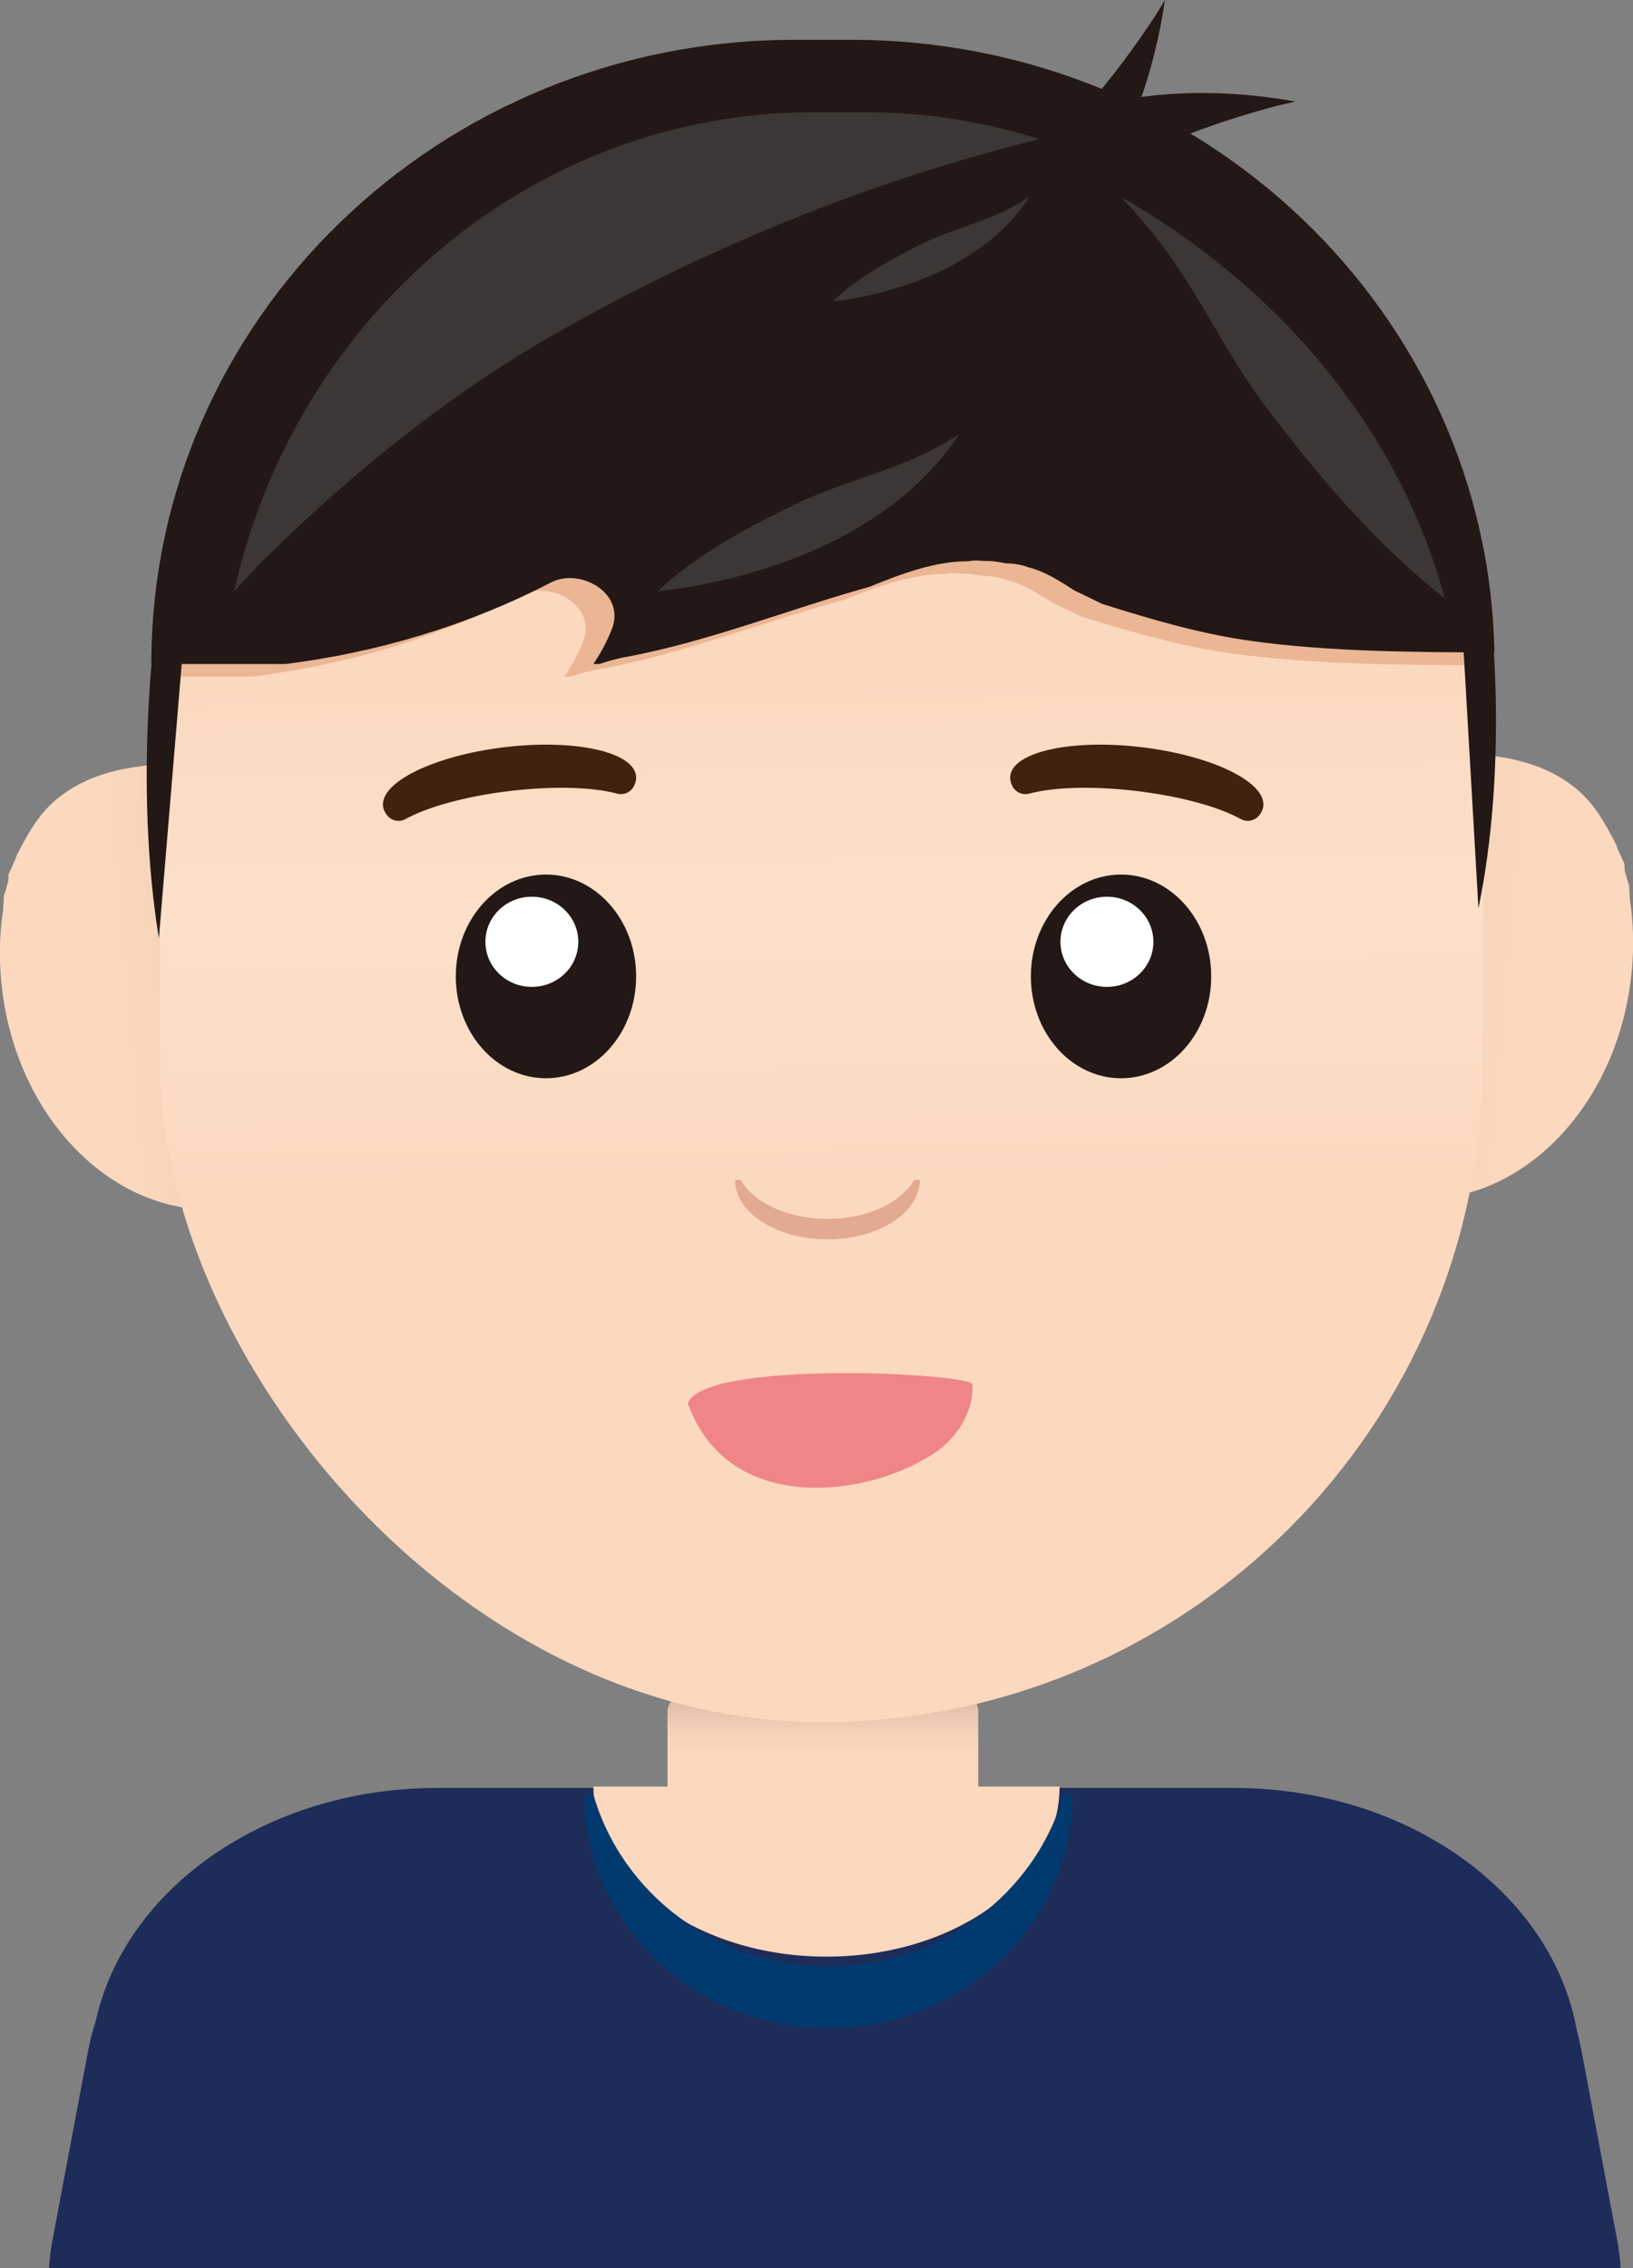 <?xml version="1.0" encoding="UTF-8"?>
<svg id="_圖層_2" data-name="圖層 2" xmlns="http://www.w3.org/2000/svg" xmlns:xlink="http://www.w3.org/1999/xlink" viewBox="0 0 166.6 231.38">
  <rect x="0" y="0" width="166.6" height="231.38" fill="#808080" stroke="none"/>
  <defs>
    <style>
      .cls-1 {
        fill: #40220f;
      }

      .cls-2 {
        fill: #fff;
      }

      .cls-3 {
        fill: url(#_未命名漸層_260);
      }

      .cls-4 {
        fill: #ef8586;
      }

      .cls-5 {
        fill: #fbd8be;
      }

      .cls-6 {
        fill: #e2aa90;
      }

      .cls-7 {
        fill: url(#_未命名漸層_260-2);
      }

      .cls-8 {
        fill: #eab694;
      }

      .cls-9 {
        fill: #1e2c5a;
      }

      .cls-10 {
        fill: url(#_未命名漸層_252);
      }

      .cls-11 {
        fill: #003a6f;
      }

      .cls-12 {
        fill: #3c3736;
      }

      .cls-13 {
        fill: #231815;
      }

      .cls-14 {
        fill: url(#_未命名漸層_222);
      }
    </style>
    <linearGradient id="_未命名漸層_252" data-name="未命名漸層 252" x1="-20.7" y1="444.59" x2="-4.41" y2="444.59" gradientTransform="translate(96.5 -385.53) scale(1 1.27)" gradientUnits="userSpaceOnUse">
      <stop offset="0" stop-color="#d8b8a3"/>
      <stop offset=".1" stop-color="#e6c5ae"/>
      <stop offset=".24" stop-color="#f5d3b9"/>
      <stop offset=".36" stop-color="#fbd8be"/>
      <stop offset=".61" stop-color="#fbd8be"/>
      <stop offset=".65" stop-color="#fbd8be"/>
    </linearGradient>
    <linearGradient id="_未命名漸層_260" data-name="未命名漸層 260" x1="141.76" y1="91.78" x2="162.49" y2="91.78" gradientTransform="translate(154.13 -3.34) rotate(174.96) scale(1 -1)" gradientUnits="userSpaceOnUse">
      <stop offset="0" stop-color="#d5b6a1"/>
      <stop offset=".06" stop-color="#e4c4ad"/>
      <stop offset=".14" stop-color="#f1cfb6"/>
      <stop offset=".25" stop-color="#f8d6bc"/>
      <stop offset=".49" stop-color="#fbd8be"/>
      <stop offset="1" stop-color="#fbd8be"/>
    </linearGradient>
    <linearGradient id="_未命名漸層_260-2" data-name="未命名漸層 260" x1="-34.92" y1="106.29" x2="-14.19" y2="106.29" gradientTransform="translate(189.74 -3.34) rotate(5.04)" xlink:href="#_未命名漸層_260"/>
    <linearGradient id="_未命名漸層_222" data-name="未命名漸層 222" x1="83.52" y1="65.72" x2="84.15" y2="123.25" gradientUnits="userSpaceOnUse">
      <stop offset=".03" stop-color="#fbd8be"/>
      <stop offset=".16" stop-color="#fbdbc2"/>
      <stop offset=".47" stop-color="#fce0ca"/>
      <stop offset="1" stop-color="#fbd8be"/>
    </linearGradient>
  </defs>
  <g id="_圖層_1-2" data-name="圖層 1">
    <g>
      <rect class="cls-10" x="75.81" y="165.22" width="16.28" height="31.7" rx="1.63" ry="1.63" transform="translate(265.02 97.12) rotate(90)"/>
      <path class="cls-3" d="m18.42,78.6c-.54-.22-1.09-.44-1.64-.65-3.92.23-7.81.95-11.01,3.59-1.89,1.56-2.99,3.64-4.07,5.72-.05.17-.11.34-.18.5-.21.48-.43.96-.65,1.44,0,.26,0,.52-.05.78l-.36,1.23s-.04.08-.06.12l-.08,1.45c-.35,2.3-.43,4.71-.21,7.17,1.23,13.93,11.47,24.4,22.87,23.39l-3.93-44.54c-.21-.06-.43-.11-.64-.2Z"/>
      <path class="cls-7" d="m148.18,77.54c.54-.22,1.09-.44,1.64-.65,3.92.23,7.81.95,11.01,3.59,1.89,1.56,2.99,3.64,4.07,5.72.05.17.11.34.18.5.21.48.43.96.65,1.44,0,.26,0,.52.05.78l.36,1.23s.04.08.06.12l.08,1.45c.35,2.3.43,4.71.21,7.17-1.23,13.93-11.47,24.4-22.87,23.39l3.93-44.54c.21-.06.43-.11.64-.2Z"/>
      <rect class="cls-14" x="16.31" y="5.22" width="134.97" height="170.47" rx="67.48" ry="67.48"/>
      <path class="cls-8" d="m84.32,5.35h-5.83c-9.36,0-18.27,1.85-26.35,5.17-.07.33-.27.65-.66.86-2.41,1.35-4.56,3.07-6.69,4.81-2.1,1.71-4.3,3.21-6.48,4.81-3.94,2.89-7.24,6.97-10.09,10.91-2.78,3.84-4.53,8.28-6.59,12.52-.74,1.52-1.58,2.99-2.37,4.48-.12.52-.23,1.03-.31,1.56-.02.16-.09.3-.18.43-.74,3.26-1.37,6.55-2.01,9.83-.54,2.76-1.08,5.51-1.33,8.3h10.24c9.56-1.19,18.88-3.92,27.51-8.32,3.01-1.53,7.77,1.08,6.3,4.77-.52,1.32-1.18,2.48-1.91,3.55h.61s0,0,0,0c.97-.31,1.94-.59,2.96-.75,8.57-1.6,16.68-4.83,25.05-7.12,3.43-1.38,6.9-2.63,10.23-2.61.27-.05.56-.08.86-.08.24,0,.46.02.68.05.77-.03,1.55.06,2.34.24.61,0,1.22.06,1.88.24.15.04.3.1.44.15,1.65.38,3.26,1.37,4.81,2.37.96.45,1.92.9,2.87,1.37,5.12,1.59,10.26,3.08,15.58,3.8,8.15,1.1,16.8,1.13,25.13,1.17-.66-34.63-30.26-62.51-66.71-62.51Z"/>
      <path class="cls-9" d="m165.34,231.38H5c.06-.94.17-1.88.35-2.83l3.67-19.49c.18-.97.43-1.92.74-2.84,0-.02,0-.05.02-.08,1.31-5.91,4.81-11.19,9.79-15.27,6.41-5.23,15.25-8.47,25.02-8.47h81.26c17.79,0,32.51,10.73,35.01,24.7.18.64.33,1.29.46,1.96l3.67,19.49c.18.95.29,1.89.35,2.83Z"/>
      <g>
        <ellipse class="cls-13" cx="55.7" cy="99.61" rx="9.2" ry="10.39"/>
        <ellipse class="cls-2" cx="54.26" cy="96.08" rx="4.74" ry="4.6"/>
      </g>
      <g>
        <ellipse class="cls-13" cx="114.37" cy="99.61" rx="9.2" ry="10.39"/>
        <ellipse class="cls-2" cx="112.93" cy="96.08" rx="4.74" ry="4.6"/>
      </g>
      <path class="cls-13" d="m86.83,4.06h-5.74C44.84,4.06,15.44,32.57,15.44,67.74h13.71c9.41-1.19,18.57-3.92,27.07-8.32,2.96-1.53,7.65,1.08,6.2,4.77-.52,1.32-1.16,2.48-1.88,3.55h.6s0,0,0,0c.95-.31,1.91-.59,2.91-.75,8.43-1.6,16.41-4.83,24.64-7.12,3.38-1.38,6.79-2.63,10.06-2.61.27-.05.55-.08.85-.08.23,0,.45.02.67.05.76-.03,1.53.06,2.3.24.6,0,1.2.06,1.85.24.15.04.29.1.44.15,1.62.38,3.21,1.37,4.73,2.37.94.45,1.89.9,2.83,1.37,5.03,1.59,10.1,3.08,15.32,3.8,8.02,1.1,16.53,1.13,24.72,1.17-.65-34.63-29.77-62.51-65.62-62.51Z"/>
      <path class="cls-6" d="m93.84,120.37c0,3.35-4.22,6.06-9.42,6.06s-9.43-2.71-9.43-6.06h.57c1.32,2.32,4.79,3.98,8.86,3.98s7.53-1.66,8.85-3.98h.57Z"/>
      <path class="cls-1" d="m39.08,82.25c-.3-2.47,5.24-5.16,12.37-6.02s13.15.45,13.44,2.92c.04.34-.03.69-.21,1.04-.32.64-1.05.96-1.74.77-2.42-.66-6.46-.8-10.96-.26s-8.39,1.63-10.59,2.85c-.62.35-1.41.21-1.87-.34-.25-.3-.4-.62-.45-.96Z"/>
      <path class="cls-1" d="m128.88,82.25c.3-2.47-5.24-5.16-12.37-6.02s-13.15.45-13.44,2.92c-.04.34.03.69.21,1.04.32.64,1.05.96,1.74.77,2.42-.66,6.46-.8,10.96-.26s8.39,1.63,10.59,2.85c.62.35,1.41.21,1.87-.34.25-.3.4-.62.45-.96Z"/>
      <path class="cls-13" d="m16.21,95.71l2.78-33.41-3.06-.25-.49,5.89c-.07.8-.13,1.6-.18,2.39-.62,9.44-.23,18.19.95,25.38Z"/>
      <path class="cls-13" d="m150.83,92.62l-1.8-31.2,3.07-.18.32,5.5c.04.75.08,1.5.11,2.23.34,8.81-.3,16.96-1.69,23.64Z"/>
      <g>
        <path class="cls-13" d="m118.85,0c-.56,3.8-1.47,7.39-2.67,10.67-2.29.32-4.46.82-6.47,1.49,2.77-2.99,5.36-6.36,7.75-9.94.48-.71.95-1.46,1.39-2.22Z"/>
        <path class="cls-13" d="m132.17,10.36c-.86.18-1.71.38-2.55.61-6.28,1.72-12.26,3.99-17.35,7.04-.02.01-.04.02-.06.04,1.54-2.41,2.87-5.14,3.97-8.12,4.9-.7,10.34-.58,15.99.43Z"/>
      </g>
      <path class="cls-12" d="m103.31,21.11c-2.78,1.5-6.22,2.29-9.1,3.7-3.38,1.66-6.77,3.55-9.26,5.95,9.03-1.14,16.41-4.96,20.07-10.67-.55.35-1.11.69-1.71,1.02Z"/>
      <path class="cls-12" d="m27.3,56.73c8.93-8.78,18.92-16.81,30.02-23.06,15.19-8.56,31.51-15.22,48.55-19.43.02-.02.05-.05.07-.07-5.58-1.76-11.5-2.72-17.63-2.72h-5.31c-28.77,0-52.85,20.87-59.12,48.88,1.1-1.23,2.23-2.44,3.42-3.6Z"/>
      <path class="cls-12" d="m117.49,23.64c4.62,5.68,7.3,12.12,11.71,17.94,5.17,6.82,10.99,13.78,18.19,19.47-4.35-16.37-16.19-31.38-33.02-40.95,1.08,1.15,2.13,2.32,3.12,3.55Z"/>
      <path class="cls-12" d="m95.2,45.84c-4.26,2.25-9.54,3.42-13.95,5.55-5.18,2.49-10.37,5.33-14.17,8.95,13.85-1.68,25.16-7.41,30.74-16.02-.84.53-1.7,1.04-2.62,1.53Z"/>
      <path class="cls-5" d="m108.1,182.26c0,9.58-10.65,17.35-23.78,17.35s-23.78-7.77-23.78-17.35"/>
      <path class="cls-11" d="m109.4,183.05c0,13.16-11.14,23.84-24.87,23.84s-24.88-10.68-24.88-23.84h.88c2.88,10.11,12.53,17.55,24,17.55s21.11-7.43,23.99-17.55h.88Z"/>
      <path class="cls-4" d="m95.21,148.33c1.89-1.23,4.12-3.78,4-7.09-.04-1.15-27.31-2.56-29.03,1.91,3.98,11.31,17.99,9.75,25.02,5.18Z"/>
    </g>
  </g>
</svg>